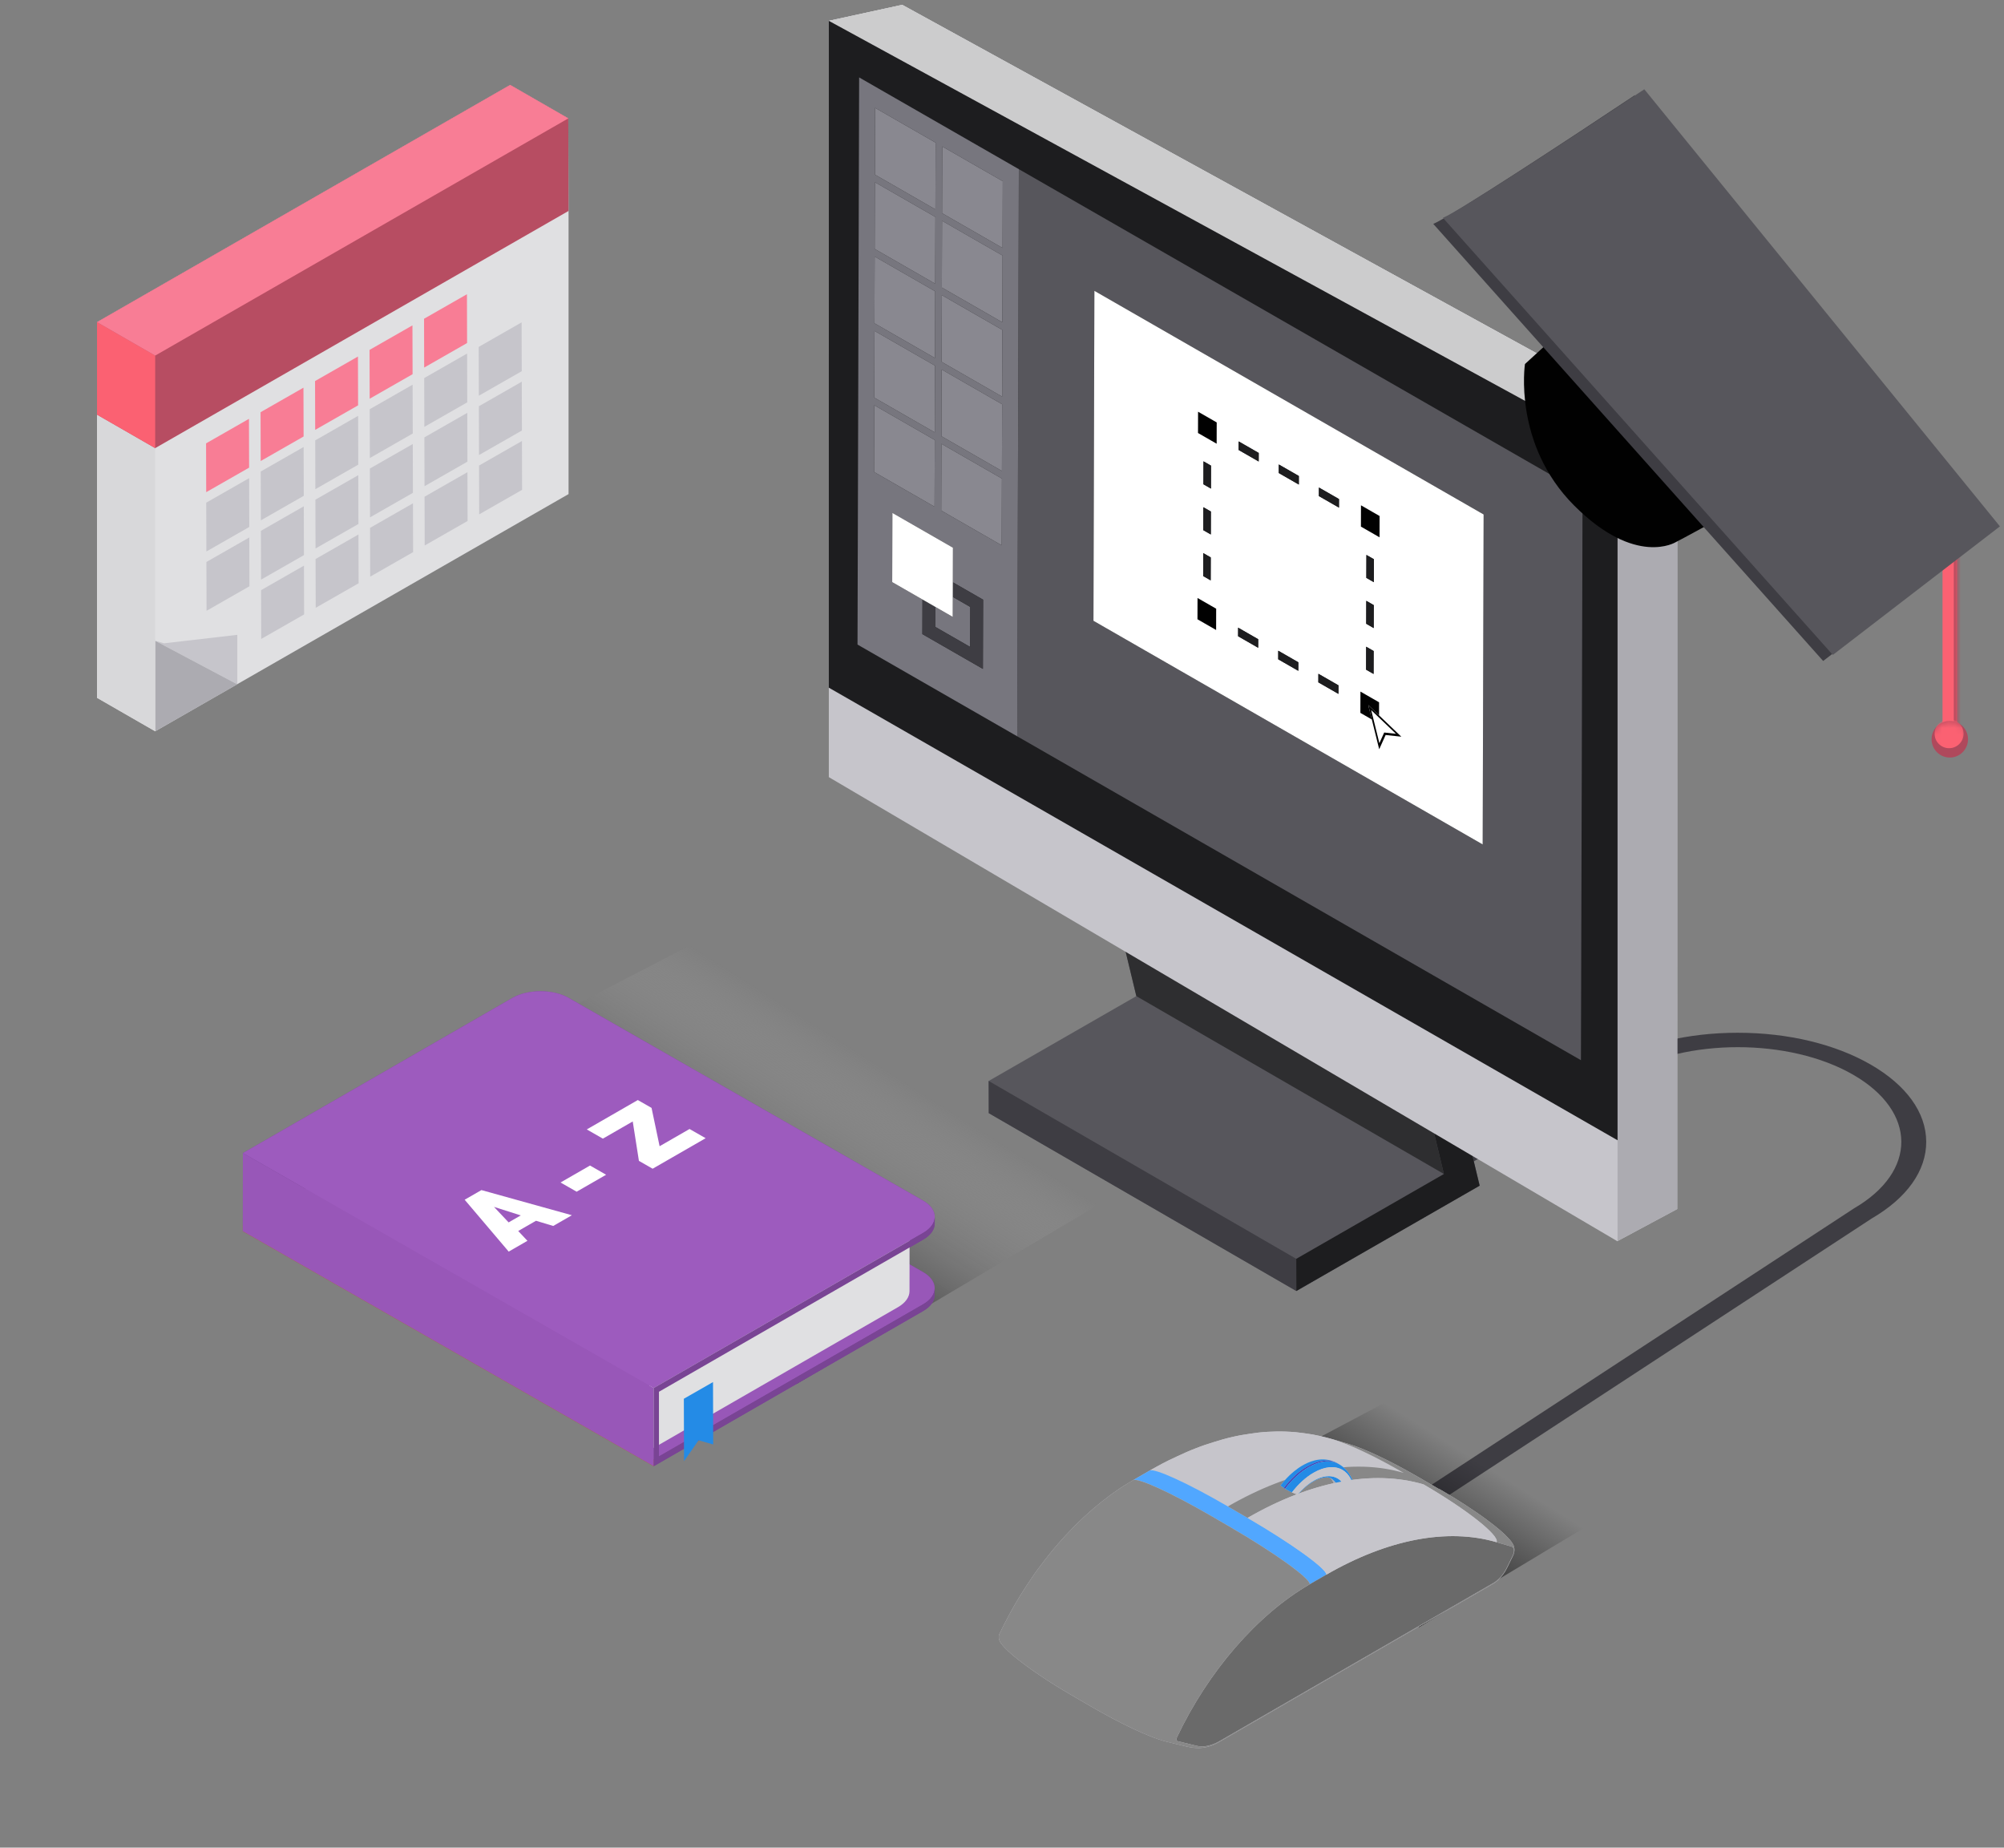 <svg width="307" height="283" viewBox="0 0 307 283" fill="none" xmlns="http://www.w3.org/2000/svg">
<rect x="0" y="0" width="307" height="283" fill="#808080" stroke="none"/>
<path d="M286.59 163.066C281.138 159.918 273.901 158.184 266.215 158.184C258.528 158.184 251.311 159.918 245.894 163.066L213.983 181.611L216.68 183.168L248.591 164.623C258.297 158.983 274.141 158.983 283.91 164.623C293.68 170.264 293.731 179.441 284.025 185.081L216.68 229.142L219.378 230.7L286.723 186.639C292.141 183.491 295.11 179.305 295.085 174.853C295.061 170.4 292.044 166.214 286.59 163.066Z" fill="#3E3D43"/>
<path d="M247.897 230.877L217.387 249.226L181.918 230.877L213.014 214.387L247.897 230.877Z" fill="url(#paint0_linear)"/>
<g clip-path="url(#clip0)">
<path d="M153.328 251.681C153.887 252.471 155.072 253.466 155.304 253.657C155.636 253.931 156.254 254.441 157.212 255.146C158.112 255.808 158.906 256.345 159.543 256.776C160.284 257.276 162.099 258.45 164.208 259.676L167.225 261.429C167.186 261.406 167.148 261.38 167.113 261.352C167.148 261.38 167.186 261.406 167.225 261.429C168.08 261.92 169.252 262.591 170.369 263.177C171.292 263.662 172.338 264.211 173.963 264.966C175.062 265.476 177.139 266.388 178.728 266.776C178.724 266.775 178.721 266.775 178.717 266.774C179.704 267.013 180.69 267.253 181.677 267.493C181.692 267.496 181.705 267.499 181.72 267.502C181.707 267.499 181.692 267.496 181.68 267.494C181.736 267.507 181.786 267.517 181.839 267.529C181.897 267.542 181.958 267.556 182.012 267.567C182.027 267.57 182.039 267.571 182.053 267.574C182.053 267.574 182.053 267.574 182.052 267.574C182.09 267.581 182.124 267.586 182.16 267.592C182.124 267.586 182.091 267.581 182.053 267.574C182.199 267.604 182.346 267.633 182.471 267.655C182.613 267.68 182.804 267.706 182.947 267.717C183.268 267.742 183.708 267.778 184.288 267.701C185.119 267.592 185.927 267.306 186.756 266.827L190.951 264.406L195.146 261.984L199.341 259.562L203.535 257.14L207.73 254.718L211.925 252.296L216.12 249.874L220.314 247.452L224.509 245.031L228.704 242.609C228.862 242.513 229.059 242.394 229.341 242.159C229.629 241.917 229.856 241.663 229.919 241.591C230.157 241.316 230.321 241.097 230.523 240.781C230.548 240.736 230.585 240.679 230.612 240.635C230.657 240.561 230.696 240.49 230.78 240.333C230.805 240.288 230.836 240.226 230.859 240.179C230.857 240.182 230.852 240.183 230.843 240.182C230.852 240.183 230.857 240.182 230.859 240.179C231.169 239.547 231.48 238.914 231.79 238.282C231.851 238.148 231.994 237.833 231.999 237.434C232.004 236.981 231.892 236.742 231.81 236.567C231.731 236.399 231.478 236.04 231.289 235.828C231.087 235.602 230.806 235.311 230.59 235.097C230.44 234.948 230.227 234.761 230.071 234.619C229.84 234.409 228.565 233.279 226.087 231.58C223.79 230.004 221.963 228.929 220.629 228.143C220.551 228.098 220.467 228.061 220.375 228.035L217.358 226.281C212.974 223.733 208.966 221.86 206.597 221.165C206.562 221.154 206.516 221.141 206.482 221.131C206.447 221.121 206.402 221.102 206.366 221.097C206.295 221.087 206.205 221.05 206.136 221.029C206.101 221.019 206.055 221.006 206.02 220.996C205.951 220.975 205.859 220.948 205.79 220.928C205.755 220.918 205.709 220.904 205.674 220.894C205.605 220.874 205.513 220.847 205.444 220.826C205.375 220.806 205.282 220.779 205.213 220.759C205.178 220.748 205.132 220.735 205.098 220.725C205.029 220.704 204.936 220.677 204.867 220.657C204.798 220.637 204.706 220.61 204.636 220.589C204.602 220.579 204.556 220.566 204.521 220.556C204.454 220.536 204.365 220.51 204.296 220.489C204.296 220.489 204.296 220.489 204.295 220.489C204.295 220.489 204.295 220.489 204.295 220.489C204.294 220.489 204.292 220.488 204.291 220.488C204.291 220.488 204.292 220.488 204.292 220.489C203.935 220.391 203.464 220.249 203.104 220.163C202.484 220.015 201.657 219.813 201.028 219.709C200.285 219.587 199.29 219.451 198.541 219.371C198.055 219.319 197.403 219.293 196.915 219.271C196.142 219.234 194.682 219.269 194.175 219.31C193.758 219.343 193.201 219.373 192.786 219.426C191.983 219.527 190.915 219.686 190.116 219.821C189.696 219.892 189.141 220.017 188.726 220.113C188.309 220.21 187.752 220.342 187.341 220.461C186.51 220.703 185.409 221.046 184.587 221.317C184.161 221.458 183.602 221.673 183.184 221.835C182.759 221.999 182.194 222.222 181.778 222.408C180.928 222.786 179.803 223.309 178.965 223.714C178.953 223.72 177.727 224.322 176.123 225.248L173.579 226.717C173.216 226.936 172.727 227.222 172.368 227.448C172.002 227.68 171.515 227.991 171.162 228.242C170.805 228.496 170.32 228.823 169.973 229.09C169.619 229.361 169.143 229.717 168.794 229.994C168.44 230.275 167.976 230.658 167.632 230.95C165.245 232.975 163.305 235.062 162.098 236.456C161.804 236.796 161.022 237.699 160.045 238.961C159.441 239.741 158.64 240.788 158.103 241.616C157.832 242.034 157.45 242.577 157.178 242.994C156.905 243.414 156.554 243.981 156.286 244.404C156.017 244.829 155.679 245.408 155.428 245.844C154.734 247.055 154.504 247.496 153.823 248.806C153.589 249.256 153.299 249.866 153.079 250.324C153.061 250.36 153.044 250.412 153.033 250.451C152.951 250.74 153.011 251.232 153.328 251.681Z" fill="#C6C5CB"/>
<path d="M204.297 220.488C203.939 220.39 203.466 220.248 203.106 220.162C202.486 220.014 201.659 219.812 201.03 219.708C200.287 219.586 199.291 219.45 198.542 219.37C198.056 219.318 197.405 219.292 196.917 219.269C196.143 219.233 194.683 219.267 194.176 219.308C193.759 219.342 193.202 219.372 192.787 219.424C191.984 219.526 190.916 219.685 190.118 219.82C189.697 219.891 189.142 220.016 188.727 220.112C188.31 220.209 187.754 220.341 187.342 220.46C186.511 220.702 185.41 221.045 184.588 221.316C184.162 221.457 183.604 221.672 183.185 221.834C182.761 221.998 182.195 222.221 181.779 222.407C180.929 222.785 179.804 223.308 178.966 223.713C178.955 223.718 177.728 224.321 176.124 225.247C176.84 224.834 181.93 227.149 188.105 230.738C197.824 225.127 207.289 223.323 215.053 225.603C210.672 223.057 206.666 221.184 204.297 220.488Z" fill="#C6C5CB"/>
<path d="M176.124 225.246C176.84 224.833 181.93 227.149 188.105 230.738L191.123 232.491C197.789 236.365 203.196 240.257 203.199 241.182L200.655 242.651C200.653 241.726 195.245 237.834 188.579 233.96L185.561 232.207C179.386 228.618 174.295 226.302 173.58 226.715L176.124 225.246Z" fill="#51A7FF"/>
<path d="M200.655 242.651C192.638 247.279 185.099 255.968 180.298 266.109C180.168 266.381 180.207 266.647 180.382 266.687C181.369 266.927 182.355 267.167 183.342 267.407C184.365 267.655 185.589 267.4 186.843 266.675C200.826 258.602 214.809 250.529 228.791 242.456C229.578 242.003 230.32 241.16 230.806 240.171C231.116 239.538 231.427 238.906 231.737 238.274C232.051 237.639 231.975 237.009 231.571 236.892C230.803 236.667 230.034 236.441 229.265 236.216C221.756 234.01 212.6 235.755 203.199 241.182C202.351 241.672 201.503 242.161 200.655 242.651Z" fill="#6A6A6A"/>
<path d="M153.328 251.681C153.887 252.47 155.072 253.465 155.304 253.657C155.636 253.931 156.254 254.441 157.212 255.146C158.112 255.808 158.906 256.344 159.543 256.775C160.284 257.276 162.099 258.449 164.208 259.675L167.225 261.429C167.186 261.406 167.148 261.38 167.113 261.351C167.148 261.38 167.186 261.406 167.225 261.429C168.08 261.919 169.252 262.59 170.369 263.177C171.292 263.661 172.338 264.21 173.963 264.965C175.062 265.476 177.139 266.388 178.728 266.776C178.724 266.775 178.721 266.774 178.717 266.773C179.704 267.013 180.69 267.253 181.677 267.492C181.692 267.496 181.705 267.498 181.72 267.502C181.707 267.499 181.692 267.496 181.68 267.493C181.736 267.507 181.786 267.517 181.839 267.528C181.897 267.541 181.958 267.556 182.012 267.567C182.027 267.57 182.039 267.571 182.054 267.574C182.053 267.574 182.053 267.573 182.052 267.573C182.09 267.581 182.124 267.585 182.16 267.592C182.124 267.585 182.091 267.581 182.054 267.574C182.199 267.604 182.346 267.633 182.471 267.655C182.613 267.68 182.804 267.705 182.947 267.716C183.268 267.742 183.708 267.777 184.288 267.701C185.119 267.592 185.927 267.306 186.756 266.827L190.951 264.405L195.146 261.983L199.341 259.561L203.535 257.139L207.73 254.718L211.925 252.296L216.12 249.874L220.314 247.452L224.509 245.03L228.704 242.608C228.862 242.513 229.059 242.394 229.341 242.158C229.629 241.916 229.856 241.662 229.919 241.59C230.157 241.316 230.321 241.096 230.523 240.781C230.548 240.736 230.585 240.678 230.612 240.634C230.657 240.561 230.696 240.489 230.78 240.333C230.805 240.287 230.836 240.225 230.859 240.179C230.857 240.182 230.852 240.183 230.843 240.182C230.852 240.183 230.857 240.182 230.859 240.179C231.169 239.546 231.48 238.914 231.79 238.281C231.851 238.147 231.994 237.833 231.999 237.433C232.004 236.981 231.892 236.741 231.81 236.567C231.731 236.398 231.478 236.039 231.289 235.828C231.087 235.601 230.806 235.31 230.59 235.097C230.44 234.947 230.227 234.761 230.071 234.618C229.84 234.409 228.565 233.279 226.087 231.579C223.79 230.004 221.963 228.928 220.629 228.143C220.551 228.097 220.467 228.061 220.376 228.034L217.358 226.281C212.974 223.733 208.966 221.859 206.597 221.164C206.562 221.154 206.516 221.14 206.482 221.13C206.447 221.12 206.402 221.102 206.366 221.097C206.295 221.086 206.205 221.049 206.136 221.029C206.101 221.019 206.055 221.005 206.02 220.995C205.951 220.975 205.859 220.948 205.79 220.927C205.755 220.917 205.709 220.904 205.674 220.894C205.605 220.873 205.513 220.846 205.444 220.826C205.375 220.805 205.282 220.778 205.213 220.758C205.178 220.748 205.132 220.734 205.098 220.724C205.029 220.704 204.936 220.677 204.867 220.657C204.798 220.636 204.706 220.609 204.636 220.589C204.602 220.579 204.556 220.565 204.521 220.555C204.452 220.535 204.36 220.508 204.291 220.487C206.659 221.182 210.668 223.056 215.052 225.604C207.288 223.323 197.823 225.127 188.104 230.738L191.122 232.492C200.841 226.881 210.306 225.077 218.069 227.357H218.069H218.069C224.735 231.231 229.748 235.198 229.264 236.216L231.57 236.893C231.974 237.009 232.05 237.639 231.736 238.274L230.804 240.171C230.319 241.16 229.576 242.003 228.79 242.457L186.843 266.677C185.588 267.401 184.364 267.656 183.341 267.408C183.324 267.446 183.3 267.479 183.269 267.507C183.3 267.479 183.324 267.446 183.341 267.408L180.382 266.689C180.207 266.649 180.167 266.383 180.297 266.111C185.098 255.969 192.638 247.281 200.655 242.653C200.652 241.727 195.244 237.836 188.578 233.962L185.561 232.208C179.386 228.62 174.295 226.304 173.58 226.717C173.216 226.936 172.728 227.222 172.369 227.449C172.002 227.68 171.516 227.991 171.163 228.242C170.806 228.496 170.321 228.823 169.973 229.09C169.62 229.361 169.143 229.717 168.794 229.994C168.441 230.275 167.977 230.658 167.633 230.95C165.246 232.975 163.306 235.062 162.099 236.456C161.805 236.796 161.023 237.699 160.046 238.961C159.442 239.741 158.64 240.788 158.104 241.616C157.833 242.034 157.451 242.577 157.179 242.994C156.906 243.414 156.554 243.982 156.287 244.405C156.018 244.83 155.679 245.408 155.429 245.845C154.735 247.055 154.505 247.496 153.824 248.806C153.59 249.256 153.299 249.866 153.08 250.324C153.062 250.36 153.045 250.412 153.034 250.451C152.951 250.739 153.011 251.232 153.328 251.681Z" fill="#888888"/>
<path d="M196.164 227.532C196.323 227.662 196.495 227.789 196.68 227.912C196.74 227.952 196.802 227.992 196.866 228.032C196.933 228.074 196.999 228.115 197.069 228.156C197.338 228.313 197.623 228.455 197.918 228.586C197.918 228.586 197.918 228.586 197.918 228.586C198.198 228.71 198.487 228.823 198.785 228.923C198.785 228.923 198.786 228.923 198.786 228.923C198.89 228.798 198.998 228.675 199.107 228.556L199.107 228.556C198.998 228.675 198.891 228.798 198.786 228.923C198.802 228.929 198.819 228.934 198.835 228.939C198.945 228.808 199.075 228.66 199.224 228.501C199.331 228.387 199.477 228.239 199.589 228.132C199.702 228.023 199.859 227.885 199.976 227.78C200.022 227.738 200.076 227.692 200.132 227.646C200.184 227.603 200.238 227.559 200.29 227.519C200.326 227.492 200.361 227.466 200.394 227.442C200.619 227.281 200.926 227.077 201.161 226.931C201.26 226.877 201.376 226.815 201.494 226.754C201.611 226.694 201.73 226.637 201.834 226.595C201.931 226.557 202.059 226.504 202.158 226.473C202.194 226.462 202.233 226.45 202.273 226.438C202.394 226.402 202.529 226.364 202.64 226.344C202.672 226.338 202.706 226.332 202.742 226.326C202.85 226.309 202.971 226.295 203.068 226.288C203.097 226.286 203.131 226.285 203.166 226.284C203.2 226.284 203.234 226.284 203.263 226.284C203.284 226.285 203.307 226.286 203.33 226.287C203.34 226.288 203.35 226.289 203.36 226.289C203.373 226.29 203.386 226.291 203.398 226.292C203.398 226.292 203.433 226.295 203.484 226.302C203.509 226.305 203.538 226.31 203.57 226.315C203.601 226.322 203.634 226.329 203.666 226.337C203.694 226.345 203.717 226.352 203.739 226.359C203.747 226.362 203.754 226.365 203.762 226.368C203.77 226.371 203.777 226.373 203.783 226.376C203.784 226.376 203.785 226.377 203.785 226.377C203.82 226.405 203.855 226.437 203.889 226.473C204.005 226.595 204.083 226.722 204.086 226.727C204.155 226.84 204.205 226.921 204.276 227.087C204.29 227.119 204.304 227.153 204.318 227.189C204.346 227.261 204.373 227.339 204.397 227.413C204.408 227.449 204.419 227.485 204.428 227.518C204.441 227.565 204.454 227.615 204.467 227.668C204.504 227.827 204.537 228.006 204.555 228.15C204.568 228.255 204.582 228.395 204.588 228.501C204.595 228.626 204.603 228.794 204.6 228.919C204.597 229.041 204.594 229.147 204.589 229.253C204.586 229.324 204.582 229.394 204.576 229.469C204.575 229.476 204.575 229.483 204.574 229.49C204.749 229.471 204.923 229.447 205.096 229.421C205.16 229.411 205.223 229.402 205.286 229.391C205.657 229.33 206.023 229.254 206.379 229.162C206.38 229.162 206.381 229.162 206.381 229.162C206.754 229.066 207.116 228.955 207.467 228.827C207.467 228.826 207.468 228.826 207.468 228.826C207.494 228.816 207.521 228.807 207.547 228.798C207.544 228.694 207.538 228.562 207.527 228.418C207.523 228.366 207.52 228.325 207.516 228.288C207.513 228.251 207.509 228.217 207.505 228.179C207.5 228.141 207.495 228.099 207.488 228.046C207.481 227.993 207.472 227.929 207.461 227.846C207.454 227.803 207.446 227.752 207.436 227.701C207.427 227.651 207.417 227.6 207.408 227.557C207.393 227.481 207.368 227.381 207.351 227.306C207.346 227.284 207.341 227.261 207.334 227.237C207.315 227.166 207.292 227.087 207.274 227.023C207.258 226.971 207.238 226.909 207.218 226.851C207.211 226.831 207.205 226.811 207.199 226.794C207.184 226.751 207.165 226.703 207.146 226.654C207.137 226.629 207.127 226.605 207.118 226.582C207.109 226.559 207.1 226.536 207.092 226.515C207.074 226.469 207.051 226.417 207.027 226.365C207.004 226.313 206.979 226.261 206.956 226.218C206.898 226.104 206.819 225.954 206.751 225.846C206.696 225.759 206.62 225.646 206.562 225.563C206.528 225.514 206.479 225.452 206.443 225.405C206.382 225.327 206.31 225.243 206.251 225.177C206.231 225.155 206.213 225.136 206.197 225.119C206.156 225.076 206.119 225.037 206.085 225.003C206.017 224.936 205.965 224.886 205.93 224.856C205.913 224.84 205.901 224.829 205.893 224.823C205.873 224.805 205.849 224.785 205.826 224.764C205.802 224.744 205.779 224.724 205.758 224.707C205.743 224.696 205.726 224.682 205.71 224.669C205.661 224.63 205.609 224.588 205.564 224.556C205.52 224.525 205.468 224.489 205.416 224.453C205.364 224.418 205.311 224.383 205.266 224.354C205.221 224.324 205.157 224.289 205.111 224.261H205.111L204.918 224.149C204.88 224.128 204.835 224.103 204.791 224.08C204.746 224.056 204.701 224.032 204.662 224.012C204.639 224 204.612 223.987 204.584 223.975C204.557 223.962 204.53 223.949 204.506 223.939C204.359 223.871 204.2 223.812 204.129 223.788C204.079 223.771 204.019 223.752 203.96 223.734C203.9 223.716 203.84 223.698 203.789 223.684C203.735 223.669 203.663 223.653 203.608 223.64C203.581 223.633 203.552 223.627 203.521 223.621C203.459 223.608 203.392 223.597 203.33 223.587C203.299 223.583 203.269 223.578 203.241 223.575C203.141 223.562 203.008 223.546 202.908 223.542C202.875 223.54 202.838 223.539 202.799 223.538C202.761 223.536 202.722 223.535 202.685 223.534C202.66 223.534 202.636 223.533 202.614 223.533C202.55 223.533 202.464 223.534 202.4 223.538C202.358 223.541 202.309 223.544 202.261 223.548C202.212 223.551 202.163 223.555 202.121 223.559C202.087 223.563 202.047 223.567 202.008 223.572C201.968 223.577 201.928 223.583 201.894 223.588C201.865 223.592 201.833 223.597 201.797 223.603C201.691 223.621 201.556 223.647 201.385 223.689C201.049 223.773 200.69 223.896 200.348 224.046C200.137 224.139 199.942 224.237 199.778 224.325C199.669 224.384 199.573 224.438 199.496 224.484C199.38 224.551 199.305 224.599 199.287 224.611C199.214 224.658 199.157 224.695 199.11 224.725C199.086 224.74 199.065 224.754 199.046 224.767C199.02 224.784 198.997 224.799 198.974 224.814C198.956 224.827 198.938 224.839 198.919 224.852C198.893 224.87 198.865 224.89 198.832 224.913C198.812 224.928 198.79 224.943 198.765 224.961C198.483 225.164 198.26 225.347 198.258 225.349C197.997 225.567 197.9 225.648 197.767 225.772C197.731 225.806 197.689 225.844 197.647 225.883C197.605 225.922 197.563 225.962 197.528 225.996C197.449 226.074 197.39 226.132 197.344 226.178C197.251 226.269 197.208 226.313 197.156 226.368C197.129 226.396 197.101 226.426 197.063 226.466C196.75 226.801 196.451 227.159 196.164 227.532ZM199.153 228.506C199.245 228.406 199.338 228.309 199.433 228.214C199.338 228.309 199.245 228.407 199.153 228.506C199.153 228.506 199.153 228.506 199.153 228.506Z" fill="#C6C5CB"/>
<path d="M203.263 226.284C203.263 226.284 203.263 226.284 203.264 226.284C203.283 226.285 203.306 226.286 203.328 226.287C203.306 226.286 203.283 226.285 203.263 226.284Z" fill="#C6C5CB"/>
<path d="M203.761 226.368C203.754 226.365 203.747 226.362 203.739 226.36C203.747 226.362 203.754 226.365 203.761 226.368Z" fill="#C6C5CB"/>
<path d="M203.785 226.377C203.82 226.405 203.854 226.436 203.888 226.472C203.854 226.436 203.82 226.405 203.785 226.377Z" fill="#C6C5CB"/>
<path d="M203.961 223.734C203.901 223.716 203.842 223.698 203.79 223.684C203.841 223.698 203.901 223.716 203.961 223.734Z" fill="#C6C5CB"/>
<path d="M201.23 226.803C203.903 225.26 206.107 226.324 206.382 229.162C206.381 229.162 206.381 229.162 206.38 229.162C206.168 226.975 204.808 225.844 202.972 226.147C202.97 226.148 202.969 226.148 202.967 226.148C202.883 226.162 202.798 226.179 202.712 226.199C202.693 226.204 202.674 226.209 202.655 226.214C202.586 226.231 202.517 226.249 202.447 226.27C202.42 226.278 202.393 226.287 202.366 226.295C202.303 226.316 202.24 226.337 202.176 226.36C202.145 226.372 202.114 226.383 202.083 226.395C202.021 226.419 201.959 226.445 201.896 226.472C201.864 226.485 201.832 226.499 201.8 226.513C201.734 226.543 201.668 226.574 201.602 226.607C201.573 226.622 201.544 226.635 201.515 226.65C201.42 226.699 201.324 226.75 201.228 226.806C201.05 226.909 200.874 227.021 200.7 227.141C200.527 227.262 200.356 227.391 200.188 227.527C199.69 227.932 199.219 228.403 198.786 228.923C198.786 228.923 198.786 228.923 198.785 228.923C199.512 228.052 200.344 227.315 201.23 226.803Z" fill="#C6C5CB"/>
<path d="M202.909 223.542C202.843 223.539 202.76 223.536 202.686 223.534C202.76 223.536 202.843 223.539 202.909 223.542C203.009 223.546 203.142 223.562 203.242 223.575C203.27 223.578 203.3 223.582 203.331 223.587C203.3 223.582 203.27 223.578 203.242 223.575C203.143 223.562 203.009 223.546 202.909 223.542Z" fill="#C6C5CB"/>
<path d="M203.79 223.684C203.736 223.668 203.664 223.653 203.61 223.64C203.664 223.653 203.737 223.668 203.79 223.684Z" fill="#C6C5CB"/>
<path d="M203.783 226.376L203.784 226.376L203.786 226.377L203.783 226.376Z" fill="#ACABB1"/>
<path d="M204.577 229.469C204.583 229.394 204.587 229.324 204.591 229.253C204.595 229.147 204.598 229.041 204.601 228.919C204.604 228.794 204.596 228.626 204.589 228.501C204.583 228.396 204.569 228.255 204.556 228.15C204.538 228.006 204.505 227.827 204.468 227.668C204.455 227.615 204.442 227.565 204.429 227.518C204.42 227.485 204.409 227.45 204.398 227.413C204.374 227.339 204.347 227.261 204.319 227.189C204.305 227.153 204.291 227.119 204.278 227.087C204.206 226.922 204.156 226.84 204.087 226.727C204.084 226.722 204.006 226.595 203.89 226.473C203.856 226.437 203.821 226.405 203.787 226.377C203.786 226.377 203.786 226.377 203.785 226.376C203.793 226.379 203.801 226.382 203.808 226.385C204.604 226.913 205.094 227.951 205.098 229.401C205.098 229.407 205.098 229.414 205.098 229.421C204.925 229.447 204.751 229.471 204.576 229.49C204.576 229.483 204.577 229.476 204.577 229.469Z" fill="#ACABB1"/>
<path d="M205.096 229.4C205.092 227.95 204.602 226.912 203.806 226.384C203.839 226.399 203.864 226.412 203.884 226.423C204.725 226.912 205.253 227.937 205.286 229.39C205.222 229.401 205.159 229.411 205.096 229.42C205.096 229.414 205.096 229.407 205.096 229.4Z" fill="#ACABB1"/>
<path d="M203.762 226.368C203.768 226.37 203.775 226.372 203.781 226.375C203.782 226.375 203.782 226.375 203.782 226.376C203.776 226.373 203.769 226.37 203.762 226.368Z" fill="#248BE6"/>
<path d="M203.737 226.359C203.716 226.352 203.693 226.345 203.666 226.337C203.693 226.345 203.716 226.352 203.737 226.359Z" fill="#248BE6"/>
<path d="M202.64 226.344C202.529 226.364 202.394 226.402 202.273 226.438C202.394 226.402 202.529 226.364 202.64 226.344Z" fill="#248BE6"/>
<path d="M203.666 226.337C203.633 226.328 203.601 226.321 203.57 226.315C203.6 226.321 203.633 226.329 203.666 226.337Z" fill="#248BE6"/>
<path d="M203.569 226.315C203.538 226.309 203.509 226.305 203.484 226.301C203.509 226.305 203.538 226.309 203.569 226.315Z" fill="#248BE6"/>
<path d="M202.655 226.214C202.586 226.231 202.517 226.25 202.447 226.27C202.517 226.25 202.586 226.231 202.655 226.214Z" fill="#248BE6"/>
<path d="M202.967 226.148C202.883 226.162 202.798 226.18 202.712 226.199C202.798 226.18 202.883 226.162 202.967 226.148Z" fill="#248BE6"/>
<path d="M203.329 226.287C203.306 226.286 203.283 226.285 203.264 226.284C203.283 226.285 203.306 226.286 203.329 226.287Z" fill="#248BE6"/>
<path d="M203.885 226.424L203.692 226.312C203.722 226.329 203.752 226.351 203.782 226.375C203.776 226.372 203.768 226.37 203.762 226.368C203.754 226.365 203.747 226.362 203.739 226.359C203.717 226.352 203.694 226.345 203.666 226.337C203.634 226.328 203.601 226.321 203.57 226.315C203.538 226.309 203.509 226.305 203.483 226.301C203.433 226.295 203.398 226.292 203.397 226.292C203.386 226.291 203.373 226.29 203.36 226.289C203.37 226.29 203.381 226.291 203.39 226.291L203.501 226.099C203.329 226.101 203.152 226.117 202.971 226.147C204.808 225.843 206.167 226.975 206.38 229.162C206.023 229.253 205.658 229.33 205.287 229.391C205.254 227.938 204.726 226.912 203.885 226.424Z" fill="#248BE6"/>
<path d="M203.784 226.376L203.783 226.376L203.782 226.375L203.783 226.375L203.784 226.376Z" fill="#248BE6"/>
<path d="M203.784 226.376C203.784 226.376 203.784 226.376 203.783 226.375C203.783 226.375 203.782 226.375 203.782 226.375C203.752 226.351 203.722 226.329 203.692 226.312C203.732 226.335 203.769 226.36 203.807 226.385C203.8 226.382 203.792 226.379 203.784 226.376Z" fill="#248BE6"/>
<path d="M203.692 226.312L203.885 226.424C203.865 226.413 203.841 226.399 203.807 226.385C203.769 226.36 203.731 226.335 203.692 226.312Z" fill="#248BE6"/>
<path d="M203.33 226.287C203.34 226.288 203.349 226.289 203.358 226.289C203.348 226.289 203.339 226.288 203.33 226.287C203.33 226.287 203.33 226.287 203.33 226.287Z" fill="#248BE6"/>
<path d="M202.71 226.199C202.691 226.204 202.673 226.209 202.655 226.213C202.673 226.209 202.691 226.204 202.71 226.199Z" fill="#248BE6"/>
<path d="M203.068 226.288C202.971 226.295 202.85 226.31 202.742 226.327C202.85 226.31 202.971 226.295 203.068 226.288Z" fill="#248BE6"/>
<path d="M202.971 226.147C202.97 226.148 202.968 226.148 202.967 226.148C202.968 226.148 202.97 226.147 202.971 226.147Z" fill="#248BE6"/>
<path d="M203.165 226.284C203.2 226.284 203.233 226.284 203.263 226.284C203.263 226.284 203.263 226.284 203.263 226.284C203.263 226.284 203.263 226.284 203.263 226.284C203.233 226.284 203.199 226.284 203.165 226.284Z" fill="#248BE6"/>
<path d="M203.389 226.291C203.38 226.291 203.37 226.29 203.36 226.289C203.35 226.289 203.341 226.288 203.33 226.287C203.33 226.287 203.33 226.287 203.33 226.287C203.307 226.286 203.284 226.285 203.264 226.284C203.264 226.284 203.264 226.284 203.263 226.284C203.234 226.284 203.2 226.284 203.165 226.284C203.131 226.285 203.097 226.286 203.068 226.288C202.971 226.295 202.85 226.309 202.742 226.326C202.706 226.332 202.671 226.338 202.64 226.344C202.529 226.364 202.394 226.402 202.273 226.438C202.233 226.45 202.194 226.462 202.158 226.473C202.059 226.504 201.931 226.557 201.834 226.595C201.729 226.637 201.611 226.694 201.493 226.754C201.376 226.814 201.26 226.878 201.161 226.931C201.204 226.906 201.228 226.864 201.228 226.806C201.324 226.75 201.42 226.699 201.515 226.65C201.544 226.635 201.573 226.622 201.602 226.607C201.668 226.574 201.734 226.542 201.8 226.513C201.832 226.498 201.864 226.485 201.896 226.471C201.958 226.445 202.021 226.419 202.083 226.395C202.114 226.383 202.145 226.372 202.175 226.36C202.24 226.337 202.303 226.315 202.366 226.295C202.393 226.287 202.42 226.278 202.447 226.27C202.517 226.249 202.586 226.231 202.655 226.213C202.674 226.209 202.693 226.203 202.712 226.199C202.798 226.179 202.883 226.162 202.967 226.148C202.968 226.148 202.97 226.147 202.971 226.147C203.153 226.117 203.329 226.101 203.501 226.099L203.389 226.291Z" fill="#248BE6"/>
<path d="M200.394 227.442C200.361 227.466 200.326 227.492 200.29 227.52C200.238 227.56 200.184 227.603 200.132 227.646C200.076 227.692 200.022 227.738 199.976 227.78C199.86 227.885 199.702 228.023 199.589 228.132C199.477 228.24 199.331 228.388 199.224 228.501C199.075 228.66 198.945 228.809 198.835 228.939C198.819 228.934 198.802 228.929 198.786 228.923C199.219 228.404 199.69 227.932 200.187 227.528C200.355 227.391 200.526 227.262 200.7 227.142C200.874 227.022 201.05 226.909 201.228 226.807C201.228 226.865 201.204 226.907 201.161 226.932C200.926 227.077 200.619 227.281 200.394 227.442Z" fill="#248BE6"/>
<path d="M203.522 223.621C203.46 223.609 203.393 223.597 203.331 223.587C203.393 223.597 203.46 223.608 203.522 223.621Z" fill="#248BE6"/>
<path d="M197.157 226.369C197.209 226.314 197.253 226.269 197.345 226.178C197.392 226.132 197.45 226.074 197.529 225.996C197.564 225.962 197.606 225.922 197.648 225.884C197.69 225.845 197.733 225.806 197.769 225.772C197.901 225.649 197.998 225.567 198.26 225.349C198.262 225.348 198.484 225.164 198.766 224.962C198.791 224.944 198.813 224.928 198.834 224.913C198.866 224.89 198.894 224.871 198.921 224.852C198.939 224.839 198.957 224.827 198.976 224.814C198.998 224.799 199.021 224.784 199.047 224.767C199.066 224.754 199.087 224.741 199.111 224.725C199.158 224.695 199.215 224.658 199.288 224.611C199.306 224.6 199.381 224.552 199.497 224.484C199.575 224.438 199.67 224.384 199.78 224.325C199.944 224.237 200.139 224.139 200.35 224.047C200.691 223.897 201.05 223.773 201.386 223.69C201.558 223.647 201.693 223.621 201.799 223.603C201.834 223.597 201.866 223.593 201.895 223.588C201.929 223.583 201.969 223.578 202.009 223.573C202.049 223.568 202.088 223.563 202.123 223.559C202.164 223.555 202.213 223.551 202.262 223.548C202.311 223.544 202.359 223.541 202.401 223.538C202.465 223.534 202.551 223.533 202.615 223.533C202.637 223.533 202.661 223.534 202.686 223.534C202.76 223.536 202.843 223.539 202.909 223.542C203.009 223.546 203.143 223.562 203.242 223.575C203.27 223.579 203.3 223.583 203.331 223.588C203.394 223.597 203.46 223.609 203.522 223.621C203.553 223.627 203.583 223.634 203.61 223.64C203.664 223.653 203.737 223.669 203.79 223.684C203.841 223.699 203.901 223.716 203.961 223.734C204.021 223.752 204.08 223.771 204.13 223.788C204.201 223.813 204.361 223.872 204.508 223.939C204.531 223.95 204.558 223.962 204.586 223.975C204.613 223.988 204.64 224.001 204.663 224.012C204.702 224.032 204.747 224.056 204.792 224.08C204.837 224.104 204.881 224.128 204.919 224.149C203.725 223.469 202.078 223.572 200.261 224.621C198.938 225.385 197.709 226.545 196.68 227.912C196.495 227.79 196.324 227.663 196.164 227.532C196.451 227.159 196.75 226.802 197.064 226.467C197.102 226.426 197.13 226.396 197.157 226.369Z" fill="#248BE6"/>
<path d="M200.26 224.621C202.077 223.572 203.725 223.468 204.919 224.149L205.112 224.261C203.917 223.58 202.27 223.683 200.453 224.732C199.128 225.498 197.896 226.661 196.866 228.032C196.803 227.992 196.74 227.952 196.68 227.912C197.709 226.545 198.938 225.384 200.26 224.621Z" fill="#4141B9"/>
<path d="M205.638 225.132C204.506 224.487 202.947 224.585 201.226 225.578C200.009 226.281 198.875 227.338 197.918 228.586C197.623 228.455 197.338 228.312 197.069 228.156C196.999 228.115 196.932 228.073 196.866 228.032C197.896 226.661 199.128 225.497 200.453 224.732C202.27 223.683 203.917 223.58 205.111 224.26H205.112C205.158 224.288 205.221 224.324 205.267 224.353C205.312 224.383 205.364 224.418 205.417 224.453C205.469 224.488 205.52 224.524 205.564 224.556C205.609 224.588 205.662 224.629 205.711 224.668C205.727 224.681 205.744 224.695 205.758 224.707C205.779 224.723 205.803 224.744 205.827 224.764C205.85 224.784 205.874 224.805 205.894 224.822C205.901 224.829 205.914 224.84 205.931 224.855C205.965 224.886 206.018 224.935 206.086 225.003C206.119 225.037 206.157 225.075 206.198 225.118C206.214 225.135 206.232 225.155 206.252 225.177C206.311 225.243 206.383 225.327 206.444 225.404C206.48 225.451 206.529 225.513 206.563 225.562C206.621 225.646 206.697 225.759 206.751 225.845C206.819 225.953 206.899 226.104 206.957 226.217C206.979 226.261 207.004 226.312 207.028 226.364C207.052 226.417 207.075 226.469 207.093 226.515C207.101 226.535 207.11 226.558 207.119 226.581C207.128 226.605 207.137 226.629 207.147 226.653C207.166 226.702 207.184 226.751 207.199 226.793C207.206 226.81 207.212 226.831 207.219 226.85C207.239 226.908 207.259 226.971 207.274 227.023C207.293 227.086 207.316 227.165 207.335 227.237C207.341 227.261 207.347 227.284 207.352 227.305C207.369 227.38 207.393 227.481 207.409 227.556C207.417 227.6 207.428 227.65 207.437 227.701C207.446 227.751 207.455 227.802 207.461 227.846C207.473 227.929 207.482 227.993 207.489 228.046C207.496 228.099 207.501 228.141 207.506 228.178C207.51 228.216 207.513 228.25 207.517 228.288C207.52 228.325 207.524 228.366 207.527 228.417C207.538 228.562 207.544 228.693 207.547 228.797C207.521 228.807 207.495 228.816 207.469 228.825C207.393 227.016 206.708 225.742 205.638 225.132Z" fill="#248BE6"/>
<path d="M201.23 226.803C200.344 227.314 199.512 228.051 198.785 228.923C198.487 228.822 198.198 228.709 197.918 228.586C198.876 227.339 200.008 226.283 201.225 225.581C202.945 224.587 204.505 224.489 205.636 225.134C206.706 225.744 207.391 227.018 207.467 228.826C207.117 228.955 206.754 229.066 206.382 229.161C206.107 226.324 203.903 225.26 201.23 226.803Z" fill="#C6C5CB"/>
<path d="M201.226 225.579C202.947 224.585 204.506 224.487 205.638 225.132C206.708 225.742 207.393 227.017 207.469 228.826C207.469 228.826 207.468 228.826 207.468 228.827C207.391 227.018 206.706 225.744 205.636 225.135C204.505 224.49 202.946 224.588 201.225 225.581C200.008 226.284 198.876 227.34 197.919 228.586C197.918 228.586 197.918 228.586 197.918 228.586C198.875 227.339 200.009 226.281 201.226 225.579Z" fill="#C6C5CB"/>
<path d="M229.265 236.216C229.749 235.198 224.737 231.231 218.07 227.357C210.307 225.076 200.842 226.88 191.123 232.492C197.789 236.366 203.197 240.257 203.2 241.182C212.6 235.755 221.756 234.01 229.265 236.216Z" fill="#C6C5CB"/>
</g>
<g clip-path="url(#clip1)">
<path d="M216.067 137.567L168.95 110.324L164.761 113.879L174.081 152.575L151.46 165.569L151.474 170.498L198.59 197.74L226.675 181.607L216.067 137.567Z" fill="#57565C"/>
<path d="M198.59 197.74L151.474 170.498L151.46 165.569L198.576 192.812L198.59 197.74Z" fill="#3E3D43"/>
<path d="M221.198 179.817L174.081 152.575L164.761 113.879L211.877 141.122L221.198 179.817Z" fill="#2E2E30"/>
<path d="M211.877 141.122L164.761 113.879L168.95 110.324L216.067 137.567L211.877 141.122Z" fill="#77767E"/>
<path d="M216.067 137.567L226.675 181.607L198.59 197.74L198.576 192.812L221.198 179.817L211.877 141.122L216.067 137.567Z" fill="#1D1D1F"/>
<path d="M257.031 65.986L138.211 0.74L126.969 3.19L126.97 3.19L126.969 105.328V119.03L247.801 190.134L247.802 79.642V69.135L153.601 17.724L247.834 69.15L249.675 68.517L247.802 69.168L247.803 190.089L256.943 185.187L256.957 66.011L257.031 65.986Z" fill="#C6C5CB"/>
<path d="M247.802 69.168L247.803 190.089L256.943 185.187L256.957 65.986L247.802 69.168Z" fill="#ACABB1"/>
<path d="M138.211 0.74L126.969 3.19L247.834 69.15L257.031 65.986L138.211 0.74Z" fill="#D8D8DA"/>
<path d="M138.211 0.74L126.969 3.19L247.834 69.15L257.031 65.986L138.211 0.74Z" fill="#CCCCCD"/>
<path d="M247.801 174.653L126.969 105.328L126.97 3.19L247.802 69.135L247.801 174.653Z" fill="#1D1D1F"/>
<path d="M167.51 95.089L167.654 44.546L227.28 78.798L227.136 129.341L167.51 95.089ZM242.438 75.519L156.079 25.911L155.831 112.78L242.19 162.388L242.438 75.519Z" fill="#57565C"/>
<path d="M148.64 92.965L145.962 91.426L145.953 94.488L143.273 92.948L143.264 96.013L148.622 99.091L148.64 92.965ZM136.681 89.162L136.711 78.564L145.983 83.89L145.968 89.191L150.604 91.854L150.574 102.452L141.302 97.125L141.317 91.825L136.681 89.162ZM133.899 72.29L133.928 62.067L143.198 67.392L143.169 77.615L133.899 72.29ZM144.188 78.2L144.217 67.977L153.487 73.302L153.458 83.525L144.188 78.2ZM133.932 60.905L133.961 50.682L143.231 56.006L143.202 66.229L133.932 60.905ZM144.22 66.815L144.249 56.592L153.519 61.916L153.49 72.139L144.22 66.815ZM133.964 49.517L133.993 39.297L143.263 44.621L143.234 54.841L133.964 49.517ZM144.253 55.427L144.282 45.206L153.552 50.531L153.523 60.751L144.253 55.427ZM133.997 38.131L134.026 27.909L143.295 33.233L143.266 43.456L133.997 38.131ZM144.285 44.042L144.314 33.819L153.584 39.144L153.555 49.367L144.285 44.042ZM134.029 26.746L134.058 16.523L143.328 21.848L143.299 32.071L134.029 26.746ZM144.318 32.657L144.347 22.434L153.616 27.758L153.587 37.981L144.318 32.657ZM156.079 25.911L131.614 11.858L131.366 98.727L155.831 112.78L156.079 25.911Z" fill="#77767E"/>
<path d="M143.328 21.848L134.058 16.523L134.029 26.746L143.299 32.071L143.328 21.848Z" fill="#898890"/>
<path d="M153.616 27.758L144.347 22.434L144.318 32.656L153.587 37.981L153.616 27.758Z" fill="#898890"/>
<path d="M143.295 33.233L134.026 27.908L133.997 38.131L143.266 43.456L143.295 33.233Z" fill="#898890"/>
<path d="M153.584 39.143L144.314 33.818L144.285 44.042L153.555 49.366L153.584 39.143Z" fill="#898890"/>
<path d="M143.263 44.621L133.993 39.296L133.964 49.517L143.234 54.841L143.263 44.621Z" fill="#898890"/>
<path d="M153.552 50.532L144.282 45.207L144.253 55.426L153.523 60.752L153.552 50.532Z" fill="#898890"/>
<path d="M143.231 56.006L133.961 50.682L133.932 60.905L143.201 66.229L143.231 56.006Z" fill="#898890"/>
<path d="M153.519 61.917L144.25 56.592L144.22 66.815L153.49 72.139L153.519 61.917Z" fill="#898890"/>
<path d="M143.198 67.392L133.928 62.067L133.899 72.29L143.169 77.615L143.198 67.392Z" fill="#898890"/>
<path d="M153.487 73.302L144.217 67.977L144.188 78.2L153.457 83.525L153.487 73.302Z" fill="#898890"/>
<path d="M150.604 91.853L145.968 89.19L145.962 91.426L148.64 92.965L148.622 99.091L143.264 96.012L143.272 92.948L141.317 91.825L141.302 97.125L150.574 102.451L150.604 91.853Z" fill="#3E3D43"/>
<path d="M145.983 83.89L136.711 78.564L136.681 89.162L141.317 91.825L143.272 92.948L145.953 94.488L145.962 91.426L145.968 89.19L145.983 83.89Z" fill="white"/>
<path d="M189.67 97.452L189.674 96.142L192.746 97.907L192.743 99.217L189.67 97.452ZM195.815 100.982L195.819 99.673L198.894 101.439L198.891 102.748L195.815 100.982ZM201.963 104.513L201.967 103.204L205.042 104.971L205.039 106.28L201.963 104.513ZM184.319 88.233L184.329 84.72L185.477 85.379L185.467 88.892L184.319 88.233ZM209.277 102.57L209.287 99.057L210.433 99.715L210.422 103.228L209.277 102.57ZM184.339 81.204L184.349 77.691L185.497 78.351L185.487 81.864L184.339 81.204ZM209.297 95.541L209.307 92.028L210.452 92.686L210.442 96.199L209.297 95.541ZM184.359 74.175L184.369 70.662L185.517 71.322L185.507 74.835L184.359 74.175ZM209.317 88.512L209.327 84.999L210.472 85.657L210.462 89.17L209.317 88.512ZM189.752 68.921L189.755 67.612L192.828 69.377L192.824 70.686L189.752 68.921ZM195.897 72.451L195.9 71.142L198.975 72.908L198.972 74.218L195.897 72.451ZM202.045 75.983L202.048 74.673L205.124 76.44L205.12 77.749L202.045 75.983ZM227.281 78.798L167.654 44.546L167.511 95.089L227.137 129.341L227.281 78.798Z" fill="white"/>
<path d="M192.746 97.907L189.674 96.142L189.67 97.452L192.743 99.217L192.746 97.907ZM198.894 101.439L195.819 99.672L195.815 100.982L198.891 102.748L198.894 101.439ZM205.043 104.97L201.967 103.204L201.963 104.513L205.039 106.28L205.043 104.97Z" fill="#1D1D1F"/>
<path d="M185.477 85.379L184.329 84.72L184.319 88.233L185.467 88.892L185.477 85.379ZM185.497 78.351L184.349 77.691L184.339 81.204L185.487 81.864L185.497 78.351ZM185.517 71.322L184.369 70.663L184.359 74.175L185.507 74.835L185.517 71.322Z" fill="#1D1D1F"/>
<path d="M192.828 69.377L189.755 67.612L189.752 68.921L192.824 70.686L192.828 69.377ZM198.976 72.908L195.9 71.142L195.897 72.451L198.973 74.218L198.976 72.908ZM205.124 76.44L202.048 74.673L202.045 75.983L205.12 77.749L205.124 76.44Z" fill="#1D1D1F"/>
<path d="M210.433 99.715L209.287 99.057L209.277 102.57L210.423 103.228L210.433 99.715ZM210.452 92.686L209.307 92.028L209.297 95.541L210.442 96.199L210.452 92.686ZM210.472 85.657L209.327 84.999L209.317 88.512L210.462 89.17L210.472 85.657Z" fill="#1D1D1F"/>
<path d="M211.346 79.037L208.494 77.397L208.49 78.374L208.487 79.683L208.484 80.659L209.338 81.15L210.484 81.808L211.337 82.299L211.346 79.037Z" fill="#010101"/>
<path d="M211.265 107.567L210.412 107.076L209.266 106.419L208.412 105.928L208.409 106.905L208.405 108.214L208.402 109.19L210.154 110.197L209.608 107.989L211.26 109.569L211.265 107.567Z" fill="#010101"/>
<path d="M186.31 93.232L185.456 92.742L184.308 92.082L183.454 91.592L183.445 94.854L186.301 96.494L186.304 95.518L186.307 94.208L186.31 93.232Z" fill="#010101"/>
<path d="M186.392 64.701L183.536 63.061L183.527 66.323L184.381 66.813L185.529 67.473L186.383 67.964L186.386 66.987L186.389 65.678L186.392 64.701Z" fill="#010101"/>
<path d="M210.061 108.769L211.312 113.834L212.051 112.199L213.851 112.394L210.061 108.769Z" fill="white"/>
<path d="M211.312 113.833L210.061 108.769L213.852 112.394L212.051 112.199L211.312 113.833ZM209.608 107.989L210.154 110.196L211.284 114.762L212.269 112.578L214.676 112.838L211.259 109.569L209.608 107.989Z" fill="#010101"/>
</g>
<g clip-path="url(#clip2)">
<path d="M78.151 13.009L87.06 18.134L87.1 32.308L38.004 60.511L87.1 32.308V75.678L23.773 112.009L14.864 106.883V63.513V49.34L78.151 13.009Z" fill="#E0E0E2"/>
<path d="M36.354 97.237V104.818L23.773 98.15L25.128 98.534" fill="#C6C5CB"/>
<path d="M36.354 104.818L23.773 98.15V112.009L36.354 104.818Z" fill="#ACABB1"/>
<path d="M23.773 68.639L14.864 63.513V106.883L23.773 112.009V68.639Z" fill="#D8D8DA"/>
<path d="M78.151 13.009L87.06 18.134L87.1 32.308L23.773 68.638L14.864 63.513V49.34L78.151 13.009Z" fill="#B74D62"/>
<path d="M23.773 54.465L14.864 49.34V63.513L23.773 68.638V54.465Z" fill="#FB6172"/>
<path d="M87.06 18.134L78.151 13.009L14.864 49.34L23.773 54.465L87.06 18.134Z" fill="#F87D95"/>
<path d="M64.961 48.822L71.533 45.066L71.554 52.542L64.982 56.298L64.961 48.822Z" fill="#F87D95"/>
<path d="M56.612 53.594L63.184 49.838L63.206 57.314L56.633 61.071L56.612 53.594Z" fill="#F87D95"/>
<path d="M48.264 58.365L54.837 54.609L54.858 62.085L48.286 65.841L48.264 58.365Z" fill="#F87D95"/>
<path d="M39.916 63.137L46.488 59.381L46.51 66.857L39.937 70.614L39.916 63.137Z" fill="#F87D95"/>
<path d="M31.568 67.909L38.141 64.152L38.162 71.628L31.59 75.385L31.568 67.909Z" fill="#F87D95"/>
<path d="M73.334 53.135L79.906 49.378L79.928 56.855L73.356 60.611L73.334 53.135Z" fill="#C6C5CB"/>
<path d="M64.987 57.906L71.559 54.149L71.58 61.626L65.008 65.382L64.987 57.906Z" fill="#C6C5CB"/>
<path d="M56.638 62.678L63.21 58.922L63.232 66.398L56.66 70.155L56.638 62.678Z" fill="#C6C5CB"/>
<path d="M48.291 67.45L54.863 63.693L54.884 71.169L48.312 74.926L48.291 67.45Z" fill="#C6C5CB"/>
<path d="M39.942 72.221L46.514 68.465L46.535 75.942L39.963 79.698L39.942 72.221Z" fill="#C6C5CB"/>
<path d="M31.594 76.993L38.166 73.236L38.188 80.713L31.616 84.469L31.594 76.993Z" fill="#C6C5CB"/>
<path d="M73.36 62.221L79.933 58.464L79.954 65.941L73.382 69.697L73.36 62.221Z" fill="#C6C5CB"/>
<path d="M65.013 66.992L71.585 63.235L71.606 70.712L65.034 74.468L65.013 66.992Z" fill="#C6C5CB"/>
<path d="M56.664 71.764L63.236 68.007L63.258 75.484L56.685 79.24L56.664 71.764Z" fill="#C6C5CB"/>
<path d="M48.316 76.535L54.889 72.779L54.91 80.255L48.338 84.011L48.316 76.535Z" fill="#C6C5CB"/>
<path d="M39.968 81.307L46.54 77.55L46.561 85.027L39.989 88.783L39.968 81.307Z" fill="#C6C5CB"/>
<path d="M31.62 86.078L38.193 82.322L38.214 89.798L31.642 93.555L31.62 86.078Z" fill="#C6C5CB"/>
<path d="M73.386 71.306L79.959 67.55L79.98 75.025L73.408 78.781L73.386 71.306Z" fill="#C6C5CB"/>
<path d="M65.039 76.078L71.611 72.321L71.632 79.796L65.06 83.552L65.039 76.078Z" fill="#C6C5CB"/>
<path d="M56.69 80.85L63.262 77.093L63.284 84.568L56.711 88.325L56.69 80.85Z" fill="#C6C5CB"/>
<path d="M48.343 85.621L54.915 81.864L54.936 89.339L48.364 93.096L48.343 85.621Z" fill="#C6C5CB"/>
<path d="M39.994 90.393L46.566 86.636L46.587 94.111L40.015 97.868L39.994 90.393Z" fill="#C6C5CB"/>
</g>
<path d="M175.629 180.165L122.005 211.972L57.494 169.833L111.846 141.606L175.629 180.165Z" fill="url(#paint1_linear)" style="mix-blend-mode:multiply"/>
<path d="M297.581 113.162V78.445H299.813V113.162H297.581Z" fill="#FB6172"/>
<mask id="mask0" mask-type="alpha" maskUnits="userSpaceOnUse" x="297" y="78" width="3" height="36">
<path d="M297.581 113.162V78.445H299.813V113.162H297.581Z" fill="#FB6172"/>
</mask>
<g mask="url(#mask0)">
<path d="M299.313 112.263V78.858H300.313V112.263H299.313Z" fill="#AF495C"/>
</g>
<path d="M301.487 113.226C301.487 114.775 300.238 116.032 298.697 116.032C297.156 116.032 295.907 114.775 295.907 113.226C295.907 111.676 297.156 110.42 298.697 110.42C300.238 110.42 301.487 111.676 301.487 113.226Z" fill="#AF495C"/>
<mask id="mask1" mask-type="alpha" maskUnits="userSpaceOnUse" x="295" y="110" width="7" height="7">
<ellipse cx="298.697" cy="113.226" rx="2.79" ry="2.806" fill="#FB6172"/>
</mask>
<g mask="url(#mask1)">
<ellipse cx="298.587" cy="112.384" rx="2.22" ry="2.216" fill="#FB6172"/>
</g>
<g clip-path="url(#clip3)">
<path d="M141.422 189.873C142.602 189.194 143.192 188.305 143.195 187.415L143.198 186.379C143.198 186.405 143.196 186.431 143.195 186.457C143.233 185.53 142.635 184.594 141.397 183.886L87.124 152.847C84.733 151.48 80.869 151.48 78.494 152.847L37.209 176.614L37.198 188.588L100.139 224.578V223.542V224.578L141.413 200.812C142.593 200.133 143.184 199.244 143.186 198.354L143.19 197.318C143.19 197.344 143.187 197.37 143.186 197.397C143.225 196.469 142.626 195.533 141.388 194.825L139.338 193.653L139.341 191.071L141.422 189.873Z" fill="#794494"/>
<path d="M100.139 223.542V224.578L37.198 188.588L37.201 187.552L100.139 223.542Z" fill="#D07400"/>
<path d="M141.387 194.825C143.779 196.193 143.791 198.409 141.416 199.777L100.139 223.542L37.201 187.552L78.485 163.786C80.861 162.419 84.724 162.419 87.115 163.786L141.387 194.825Z" fill="#9857B8"/>
<path d="M137.572 190.317L99.394 212.291V222.194L137.559 200.22C138.739 199.541 139.33 198.651 139.332 197.761L139.345 187.858C139.343 188.748 138.752 189.637 137.572 190.317Z" fill="#E0E0E2"/>
<path d="M141.397 183.886C143.788 185.253 143.799 187.47 141.425 188.838L100.139 212.604L37.209 176.614L78.494 152.847C80.869 151.48 84.733 151.48 87.124 152.847L141.397 183.886Z" fill="#9D5BBE"/>
<path d="M37.209 176.613L37.198 188.587L100.139 224.578V212.603L37.209 176.613Z" fill="#9857B8"/>
<path d="M141.422 189.873C142.602 189.194 143.192 188.305 143.195 187.415L143.198 186.379C143.195 187.269 142.605 188.158 141.425 188.838L100.139 212.603V224.578L141.413 200.812C142.593 200.133 143.184 199.244 143.186 198.354L143.19 197.318C143.187 198.208 142.596 199.097 141.416 199.777L100.949 223.076V213.173L141.422 189.873Z" fill="#794494"/>
<path d="M109.229 211.688L104.761 214.243L104.789 223.802L107.017 220.604L109.257 221.247L109.229 211.688Z" fill="#248BE6"/>
<path d="M77.919 187.231L75.677 184.856L79.779 186.16L77.919 187.231ZM87.607 186.134L73.752 182.282L71.184 183.76L77.929 191.705L80.799 190.053L79.387 188.55L82.113 186.981L84.751 187.778L87.607 186.134Z" fill="white"/>
<path d="M92.853 179.933L90.385 178.521L85.871 181.119L88.339 182.53L92.853 179.933Z" fill="white"/>
<path d="M108.101 174.336L105.633 172.925L101.047 175.565L99.814 169.695L97.709 168.491L89.891 172.992L92.359 174.403L96.931 171.771L97.878 177.807L99.981 179.01L108.101 174.336Z" fill="white"/>
</g>
<path d="M241.169 77.448C231.748 68.028 233.614 55.759 233.614 55.759L242.223 47.881C242.223 44.291 242.286 59.907 251.706 69.328C260.703 78.325 266.299 77.448 266.299 77.448C264.435 79.046 256.714 83.04 256.714 83.04C256.714 83.04 250.589 86.869 241.169 77.448Z" fill="#010101"/>
<path d="M250.416 14.601C241.227 20.727 222.192 33.242 219.567 34.292L279.295 101.24L304.893 81.549L250.416 14.601Z" fill="#3E3D43"/>
<path d="M251.898 13.675C242.709 19.802 223.675 32.316 221.049 33.366L280.778 100.314L306.376 80.624L251.898 13.675Z" fill="#57565C"/>
<defs>
<linearGradient id="paint0_linear" x1="198.28" y1="239.955" x2="213.513" y2="215.762" gradientUnits="userSpaceOnUse">
<stop/>
<stop offset="1" stop-opacity="0"/>
</linearGradient>
<linearGradient id="paint1_linear" x1="109.541" y1="197.499" x2="132.338" y2="161.682" gradientUnits="userSpaceOnUse">
<stop/>
<stop offset="1" stop-color="#C4C4C4" stop-opacity="0"/>
</linearGradient>
<clipPath id="clip0">
<rect x="153" y="204" width="79" height="79" fill="white"/>
</clipPath>
<clipPath id="clip1">
<rect x="93" y="0.74" width="198" height="197" fill="white"/>
</clipPath>
<clipPath id="clip2">
<rect width="100" height="99" transform="matrix(-1 0 0 1 100.982 13.009)" fill="white"/>
</clipPath>
<clipPath id="clip3">
<rect x="37.198" y="135.7" width="106" height="105" fill="white"/>
</clipPath>
</defs>
</svg>
